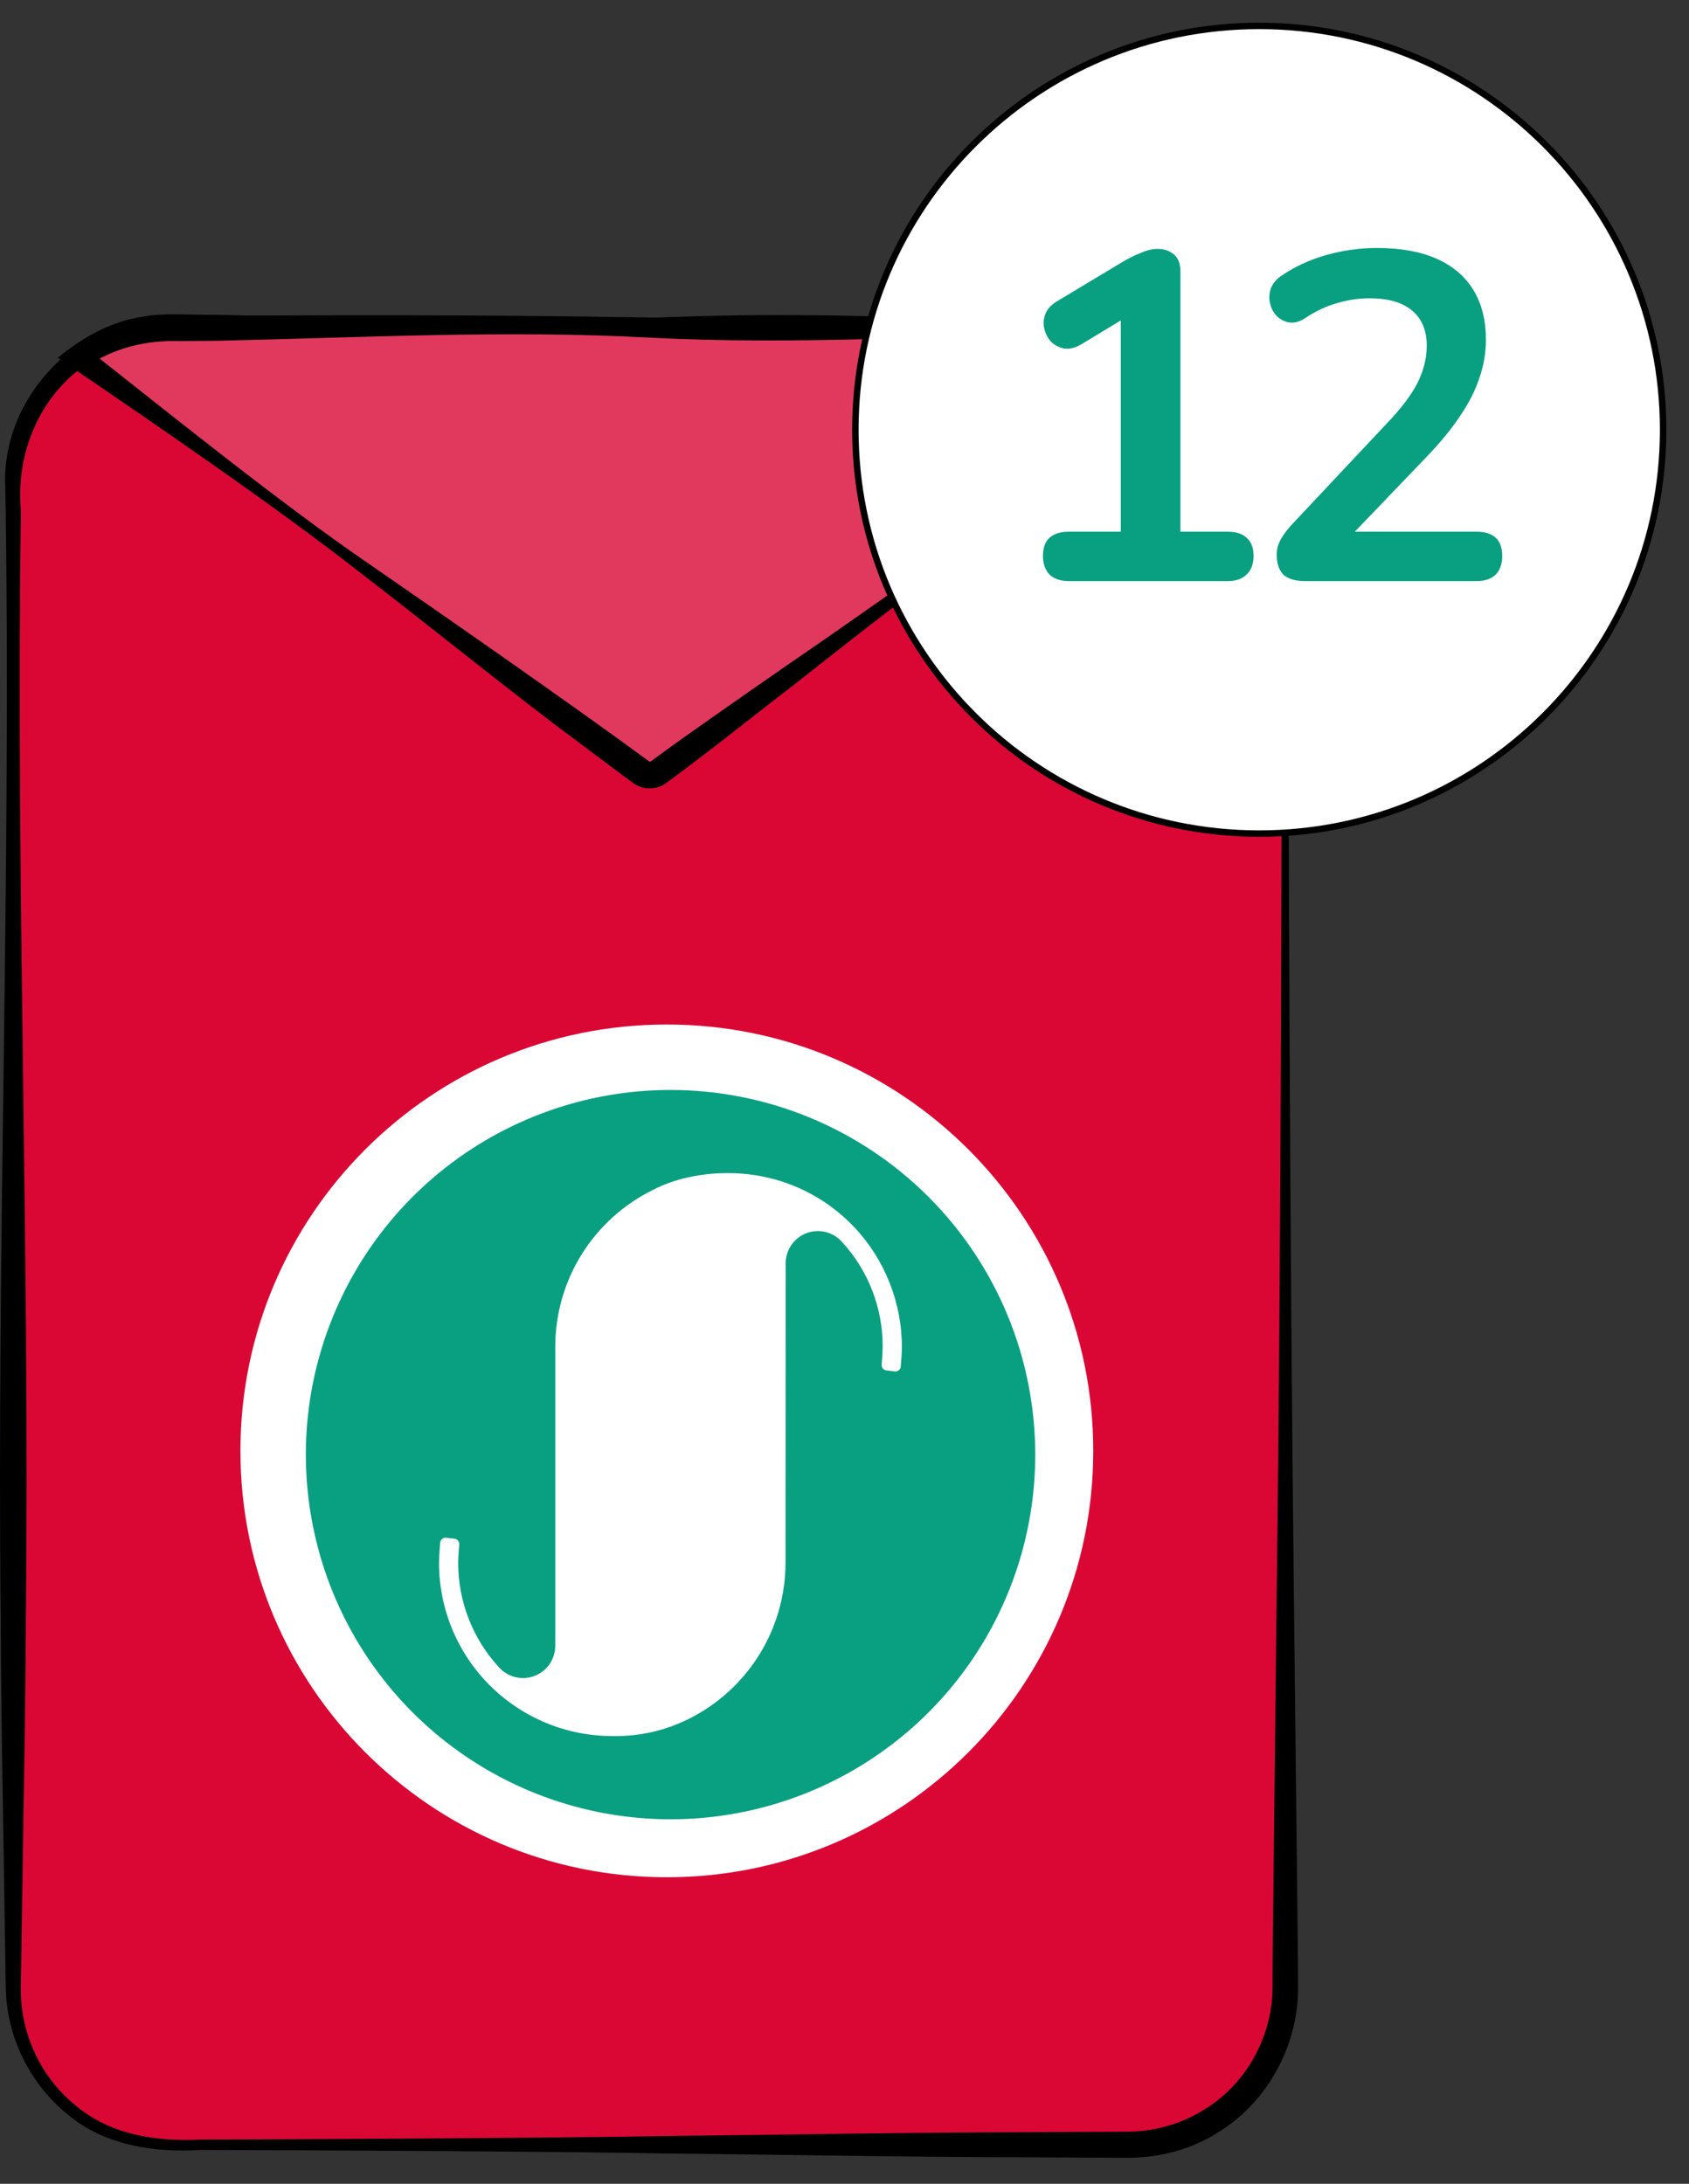 <svg width="58" height="75" viewBox="0 0 58 75" fill="none" xmlns="http://www.w3.org/2000/svg">
<rect x="0" y="0" width="58" height="75" fill="#333333" stroke="none"/>
<path d="M44.135 16.638V68.272C44.135 71.246 41.723 73.658 38.753 73.658H5.838C2.867 73.658 0.456 71.246 0.456 68.272V16.638C0.456 14.842 1.339 13.248 2.694 12.27C3.577 11.633 4.664 11.257 5.838 11.257H38.753C39.934 11.257 41.026 11.638 41.913 12.283C43.26 13.261 44.135 14.85 44.135 16.638Z" fill="#DA0735"/>
<path d="M44.239 16.639C44.233 28.442 44.3 42.95 44.431 54.684L44.571 67.367L44.574 68.159C44.621 70.163 43.57 72.155 41.858 73.216C40.899 73.84 39.717 74.129 38.601 74.105L35.431 74.089C31.203 74.083 26.976 73.999 22.749 73.956C19.59 73.893 13.226 73.862 10.067 73.847L6.896 73.835C5.286 73.936 3.567 73.679 2.294 72.593C1.01 71.543 0.226 69.934 0.198 68.273L0.099 61.932C0.063 59.818 0.032 57.704 0.025 55.59C-0.117 42.644 0.397 29.698 0.183 16.752C0.011 13.593 2.83 10.742 5.99 10.854C11.162 10.817 16.684 10.808 21.843 10.898L34.525 11.071C35.59 11.113 38.242 11.059 39.293 11.143C42.034 11.384 44.298 13.884 44.239 16.639ZM44.031 16.639C44.064 14.013 41.895 11.604 39.266 11.423C38.275 11.385 35.574 11.439 34.525 11.443C25.795 11.605 14.628 11.732 5.99 11.659C2.706 11.53 0.428 14.359 0.718 17.544C0.536 30.226 1.027 42.907 0.887 55.59C0.88 57.704 0.85 59.818 0.813 61.931L0.715 68.272C0.691 69.799 1.376 71.299 2.556 72.275C3.765 73.316 5.342 73.556 6.896 73.48L10.067 73.468C13.23 73.45 19.587 73.418 22.749 73.359C26.976 73.315 31.203 73.232 35.431 73.226L38.601 73.21C39.597 73.222 40.547 72.958 41.37 72.439C42.83 71.545 43.728 69.87 43.698 68.158L43.701 67.366L43.84 54.684C43.997 42.971 44.009 28.417 44.031 16.639Z" fill="black"/>
<path d="M41.913 12.283L22.607 26.524C22.429 26.654 22.191 26.654 22.018 26.524L2.694 12.27C3.577 11.634 4.664 11.257 5.837 11.257H38.753C39.935 11.257 41.026 11.638 41.913 12.283Z" fill="#E1395D"/>
<path d="M42.017 12.283C37.358 15.754 32.047 19.733 27.495 23.338C26.226 24.313 24.198 25.93 22.921 26.859C22.57 27.154 22.03 27.147 21.684 26.848L21.377 26.623C20.996 26.338 19.948 25.554 19.552 25.257C17.901 24.039 14.037 20.939 12.354 19.656C9.385 17.331 5.128 14.431 1.983 12.287C2.823 11.598 3.798 11.041 4.889 10.878C5.638 10.727 6.685 10.829 7.437 10.81C12.393 10.917 17.349 11.186 22.306 10.919C25.61 10.77 28.914 10.803 32.218 10.937C33.87 10.998 35.523 11.052 37.175 11.078C37.882 11.109 38.967 11.057 39.671 11.199C40.517 11.386 41.382 11.667 42.017 12.283ZM41.81 12.284C41.717 12.277 41.706 12.269 41.599 12.199C41.003 11.82 40.325 11.567 39.627 11.465C38.96 11.345 37.87 11.445 37.175 11.435C32.219 11.532 27.263 11.853 22.306 11.595C17.349 11.328 12.393 11.597 7.437 11.704L6.198 11.714C5.015 11.675 3.913 11.944 2.938 12.608L2.942 11.935C5.781 14.174 9.666 17.308 12.604 19.319C15.415 21.261 19.596 24.167 22.31 26.163C22.317 26.165 22.327 26.161 22.334 26.158L22.38 26.125L22.682 25.904C23.767 25.11 25.852 23.662 26.978 22.88C31.743 19.617 37.136 15.695 41.81 12.284Z" fill="black"/>
<path d="M37.542 49.828C37.542 57.915 30.985 64.471 22.898 64.471C14.811 64.471 8.256 57.915 8.256 49.828C8.256 41.741 14.811 35.185 22.898 35.185C30.985 35.185 37.542 41.741 37.542 49.828Z" fill="white"/>
<path d="M23.024 37.433C20.547 37.433 18.127 38.168 16.067 39.544C14.008 40.921 12.403 42.877 11.456 45.165C10.508 47.453 10.26 49.971 10.744 52.4C11.227 54.829 12.42 57.061 14.171 58.812C15.922 60.563 18.154 61.756 20.583 62.239C23.012 62.723 25.53 62.475 27.818 61.527C30.107 60.58 32.062 58.975 33.439 56.916C34.815 54.856 35.55 52.435 35.55 49.959C35.55 48.314 35.226 46.685 34.597 45.165C33.967 43.645 33.045 42.265 31.881 41.101C30.718 39.938 29.337 39.016 27.818 38.386C26.298 37.757 24.669 37.433 23.024 37.433ZM30.931 46.933C30.929 46.958 30.922 46.982 30.91 47.003C30.899 47.025 30.883 47.044 30.864 47.06C30.829 47.087 30.787 47.101 30.743 47.1C30.734 47.1 30.441 47.065 30.441 47.065C30.416 47.062 30.393 47.055 30.371 47.044C30.35 47.032 30.331 47.017 30.316 46.998C30.3 46.979 30.289 46.958 30.282 46.934C30.275 46.911 30.273 46.887 30.276 46.862C30.276 46.862 30.311 46.449 30.311 46.238C30.312 44.909 29.813 43.628 28.913 42.65C28.764 42.483 28.568 42.364 28.35 42.311C28.132 42.258 27.904 42.272 27.694 42.351C27.484 42.431 27.304 42.572 27.176 42.757C27.049 42.941 26.98 43.16 26.98 43.384L26.975 53.671C26.974 54.782 26.664 55.871 26.081 56.816C25.497 57.761 24.662 58.525 23.669 59.024C22.859 59.432 21.962 59.638 21.055 59.622H21.029C20.247 59.622 19.473 59.469 18.751 59.17C18.029 58.871 17.372 58.433 16.82 57.881C16.267 57.329 15.828 56.673 15.529 55.951C15.23 55.229 15.076 54.455 15.076 53.673C15.076 53.44 15.116 52.98 15.116 52.98C15.117 52.955 15.124 52.93 15.135 52.908C15.147 52.886 15.163 52.866 15.183 52.851C15.218 52.824 15.261 52.809 15.304 52.81C15.309 52.81 15.607 52.843 15.607 52.843C15.655 52.85 15.699 52.874 15.73 52.912C15.76 52.949 15.775 52.997 15.771 53.046C15.771 53.048 15.734 53.461 15.734 53.673C15.733 55.002 16.233 56.283 17.134 57.26C17.284 57.427 17.48 57.545 17.698 57.598C17.915 57.651 18.144 57.637 18.353 57.557C18.562 57.478 18.743 57.337 18.871 57.153C18.998 56.969 19.067 56.751 19.068 56.526V46.242C19.069 45.127 19.381 44.036 19.968 43.089C20.556 42.142 21.395 41.377 22.393 40.88C22.79 40.673 23.214 40.522 23.653 40.429C24.092 40.334 24.54 40.287 24.988 40.289C25.619 40.286 26.246 40.383 26.847 40.576C27.79 40.88 28.642 41.416 29.325 42.134C30.39 43.259 30.98 44.753 30.97 46.302C30.969 46.513 30.931 46.933 30.931 46.933Z" fill="#08A081"/>
<path d="M43.241 28.628C50.9 28.628 57.111 22.418 57.111 14.759C57.111 7.1 50.9 0.89 43.241 0.89C35.581 0.89 29.373 7.1 29.373 14.759C29.373 22.418 35.581 28.628 43.241 28.628Z" fill="white" stroke="black" stroke-width="0.221" stroke-miterlimit="10"/>
<path d="M36.695 19.956C36.418 19.956 36.199 19.881 36.039 19.732C35.89 19.572 35.815 19.359 35.815 19.092C35.815 18.815 35.89 18.607 36.039 18.468C36.199 18.329 36.418 18.26 36.695 18.26H38.487V10.404H39.479L37.127 11.828C36.925 11.945 36.733 11.993 36.551 11.972C36.381 11.94 36.231 11.865 36.103 11.748C35.986 11.62 35.906 11.471 35.863 11.3C35.821 11.129 35.831 10.959 35.895 10.788C35.97 10.607 36.109 10.457 36.311 10.34L38.519 9.012C38.733 8.884 38.946 8.777 39.159 8.692C39.373 8.596 39.57 8.548 39.751 8.548C39.975 8.548 40.162 8.612 40.311 8.74C40.461 8.857 40.535 9.055 40.535 9.332V18.26H42.167C42.445 18.26 42.658 18.329 42.807 18.468C42.967 18.607 43.047 18.815 43.047 19.092C43.047 19.369 42.967 19.583 42.807 19.732C42.658 19.881 42.445 19.956 42.167 19.956H36.695ZM44.818 19.956C44.476 19.956 44.226 19.881 44.066 19.732C43.916 19.572 43.842 19.343 43.842 19.044C43.842 18.863 43.89 18.687 43.986 18.516C44.082 18.345 44.22 18.164 44.402 17.972L47.618 14.548C48.108 14.036 48.46 13.572 48.674 13.156C48.887 12.729 48.994 12.303 48.994 11.876C48.994 11.343 48.823 10.937 48.482 10.66C48.151 10.383 47.666 10.244 47.026 10.244C46.663 10.244 46.3 10.297 45.938 10.404C45.575 10.5 45.207 10.671 44.834 10.916C44.642 11.044 44.46 11.097 44.29 11.076C44.13 11.055 43.986 10.985 43.858 10.868C43.74 10.751 43.66 10.607 43.618 10.436C43.575 10.265 43.58 10.095 43.634 9.924C43.698 9.743 43.826 9.588 44.018 9.46C44.476 9.151 44.988 8.916 45.554 8.756C46.13 8.596 46.706 8.516 47.282 8.516C48.092 8.516 48.775 8.639 49.33 8.884C49.884 9.129 50.306 9.487 50.594 9.956C50.882 10.425 51.026 10.996 51.026 11.668C51.026 12.116 50.951 12.553 50.802 12.98C50.663 13.407 50.444 13.839 50.146 14.276C49.858 14.713 49.479 15.177 49.01 15.668L46.002 18.804V18.26H50.706C50.994 18.26 51.212 18.329 51.362 18.468C51.511 18.607 51.586 18.815 51.586 19.092C51.586 19.369 51.511 19.583 51.362 19.732C51.212 19.881 50.994 19.956 50.706 19.956H44.818Z" fill="#08A081"/>
</svg>
